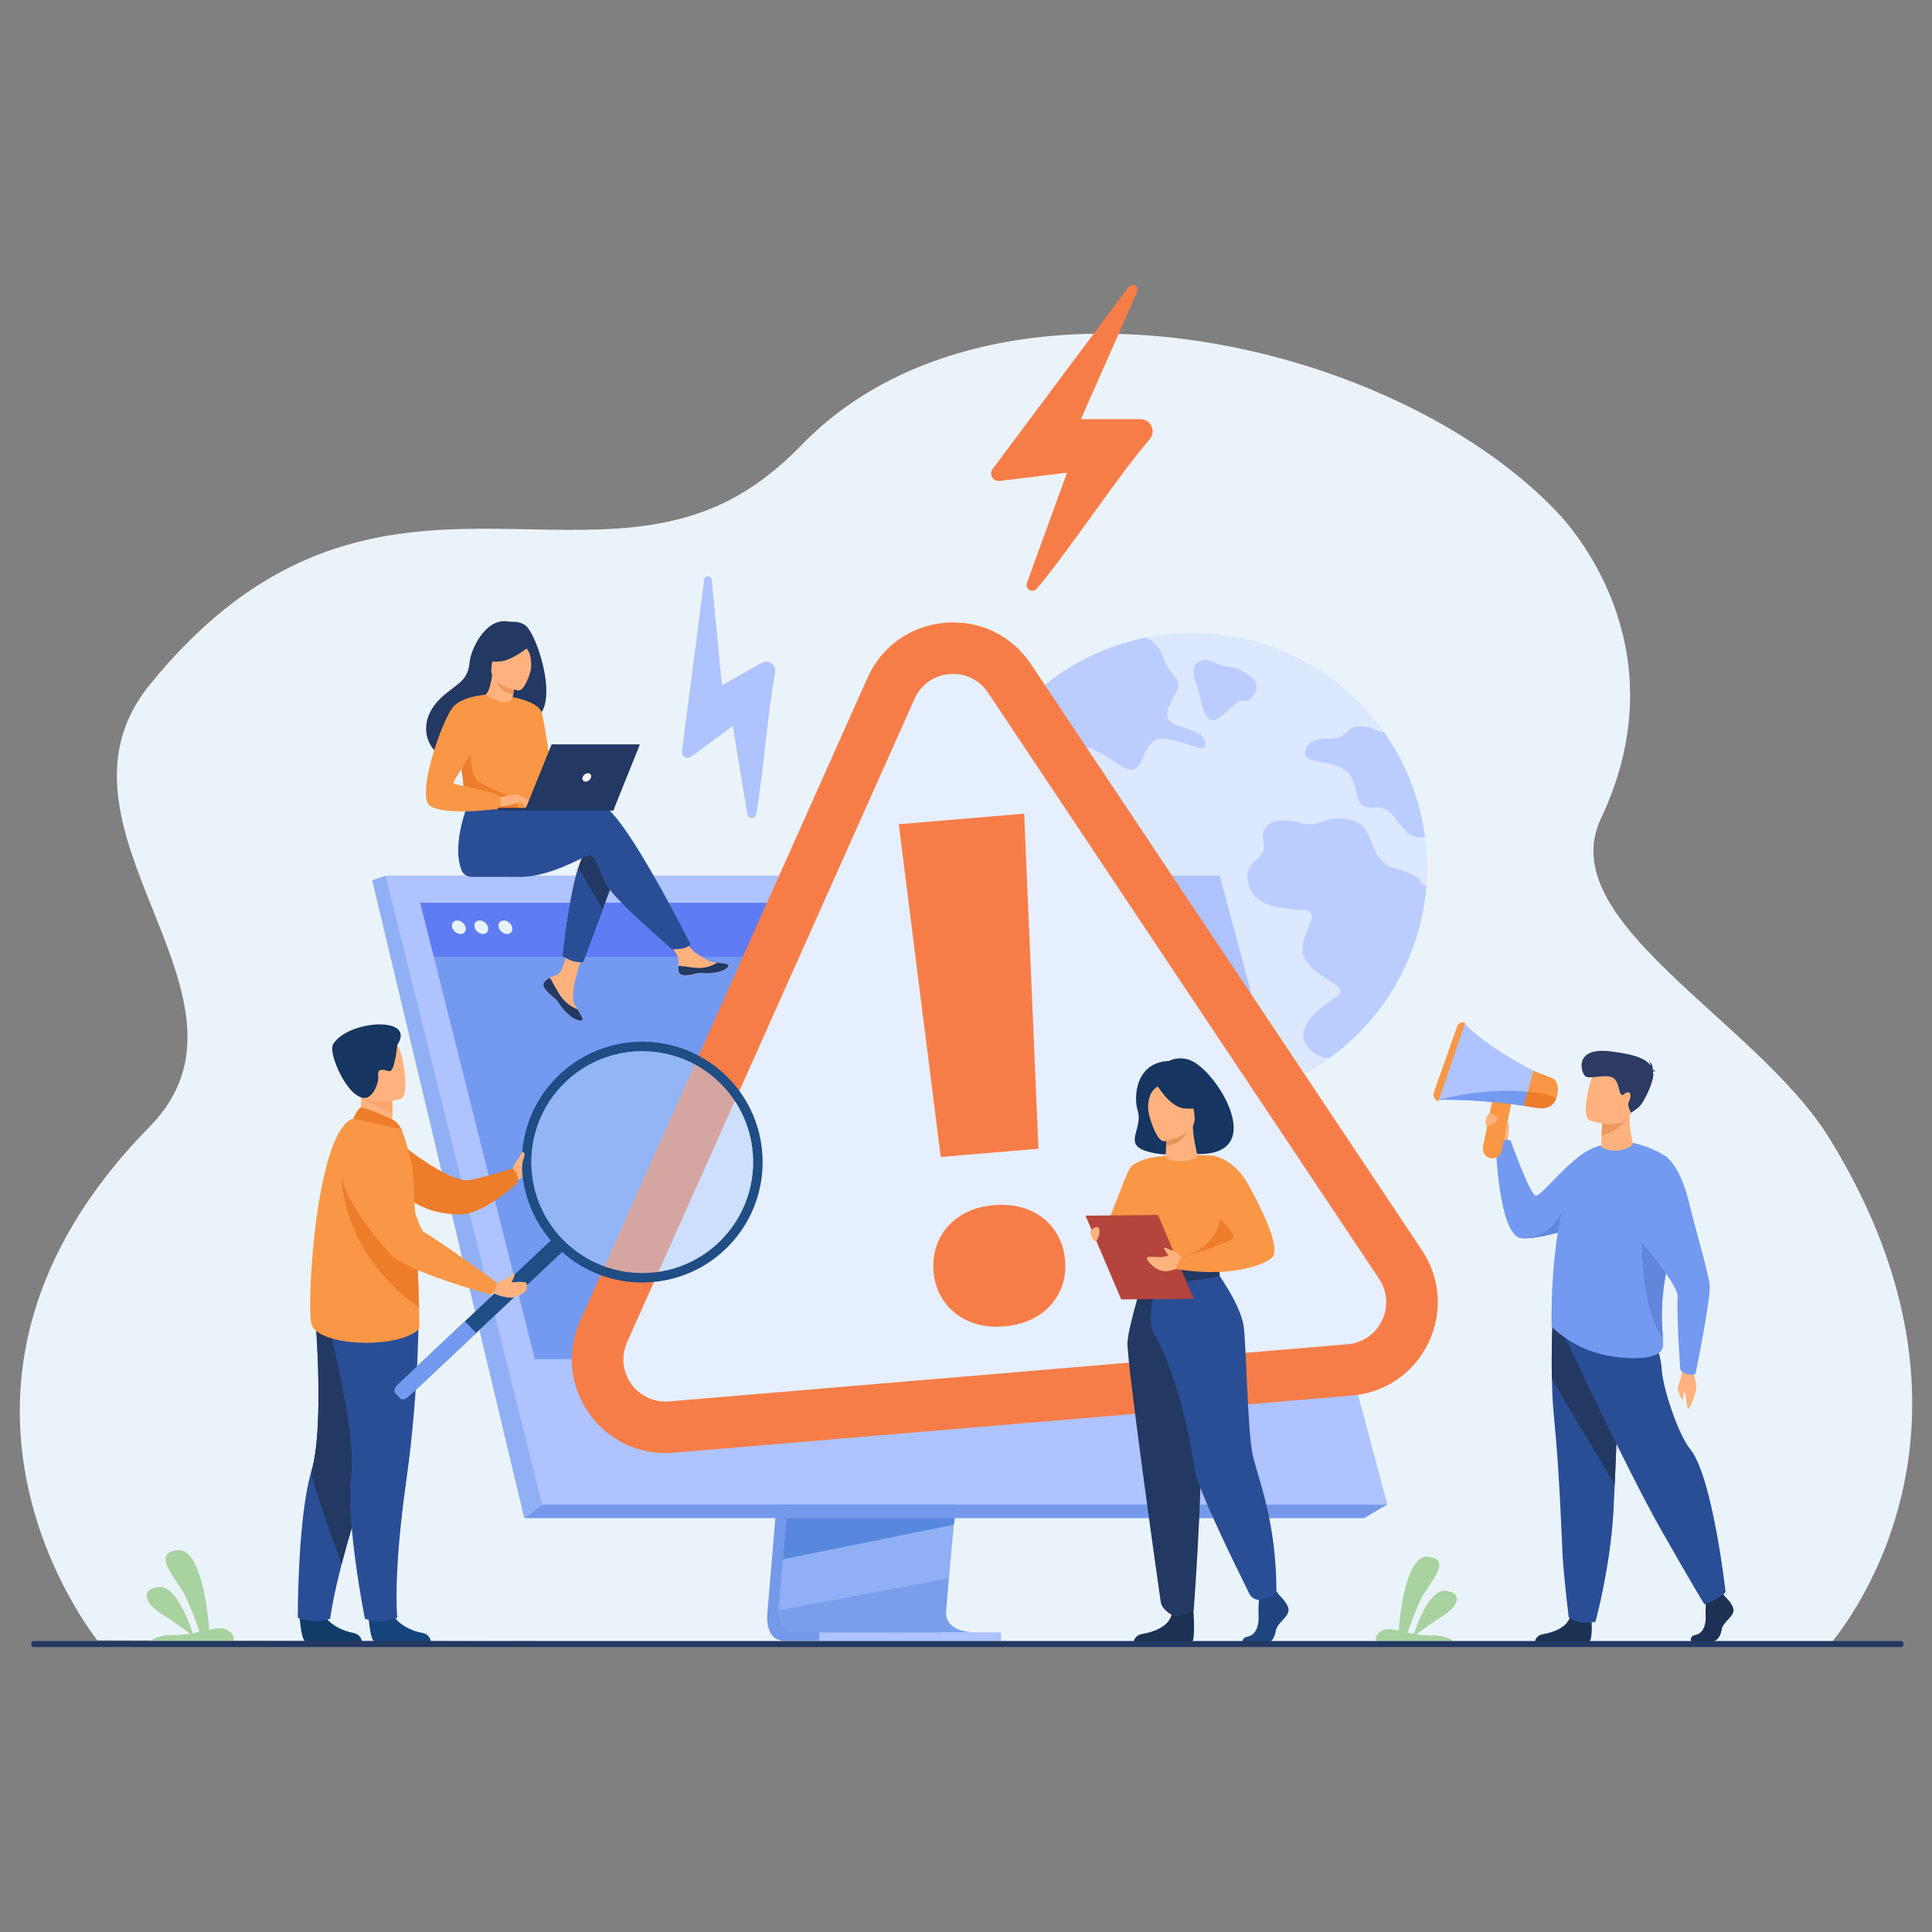 <?xml version="1.0" encoding="utf-8"?>
<!-- Generator: Adobe Illustrator 25.3.1, SVG Export Plug-In . SVG Version: 6.00 Build 0)  -->
<svg version="1.1" id="_x2018_лой_x5F_1" xmlns="http://www.w3.org/2000/svg" xmlns:xlink="http://www.w3.org/1999/xlink"
	 x="0px" y="0px" viewBox="0 0 5000.03 5000.03" style="enable-background:new 0 0 5000.03 5000.03;" xml:space="preserve">
<rect x="0" y="0" width="5000.03" height="5000.03" fill="#808080" stroke="none"/>
<g>
	<path style="fill:#EBF3FA;" d="M4737.5,4254.73c-308.93,0-4485.65-9.02-4485.65-9.52c-1.72-4.05-530.22-651.79,135.26-1329.02
		c329.74-335.56-302.81-770.29,0-1143.55c518.69-639.38,1031.92-279.3,1459.47-459.12c75.54-31.74,151.35-82.83,227.23-161.23
		c42.71-44.08,89.53-82.64,139.64-115.93c7.68-5.12,15.45-10.13,23.29-14.99c30.01-18.61,61.12-35.43,93.17-50.57
		c21.53-10.15,43.45-19.54,65.8-28.17h0.02c35.45-13.7,71.86-25.52,109.05-35.51c52.82-14.2,107.19-24.76,162.65-31.91
		c24.19-3.15,48.58-5.6,73.14-7.46c477.73-35.91,1015.36,166.1,1292.8,461.35c55.86,59.46,309.86,367.09,109.64,789.93
		c-126.42,266.97,403.18,521.94,591.37,826.8C5212.85,3720.92,4741.84,4244.62,4737.5,4254.73z"/>
	<g style="opacity:0.8;">
		<path style="fill:#D7E5FF;" d="M3656.55,2452.66c-12.75,35.07-28.4,68.29-46.6,99.45c-43.68,74.76-101.92,137.61-169.67,186.21
			c-157.42,112.96-366.09,148.79-561.93,77.6c-232.97-84.69-382.6-297.08-398.54-529.43c-2.12-30.62-1.92-61.58,0.77-92.64
			c4.42-52.16,15.75-104.6,34.48-156.13c15.15-41.68,34.4-80.71,57.1-116.74c0.25-0.43,0.52-0.81,0.77-1.23
			c63.04-99.56,152.58-176.44,255.57-224.61c29.21-13.68,59.51-25.04,90.62-33.94c14.83-4.25,29.86-7.93,45.01-11.03
			c106.26-21.87,219.69-15.51,329.15,24.28c14.52,5.28,28.7,11.04,42.54,17.3c19.56,8.79,38.43,18.51,56.59,29.11
			c76.49,44.6,140.5,104.45,189.56,174.11l0.03,0.01c30.58,43.38,55.33,90.54,73.66,140.23c9.63,26.09,17.49,52.87,23.47,80.15
			c3.72,16.98,6.74,34.13,9.01,51.46c5.46,41.63,6.59,84.1,3.16,126.79C3687.04,2346.71,3675.63,2400.16,3656.55,2452.66z"/>
		<g>
			<path style="fill:#AEC3FF;" d="M2984.79,1919.22c-35.89,27.79-26.37,102.16-88.49,60.24c-62.12-41.92-101.12-64.7-118.7-28.13
				c-17.62,36.59,37.44,56.61,22.95,96.46c-14.49,39.86-43.96,44.07-75.03,11.34c-31.1-32.74-31.99-64.23-82.33-63.19
				c-50.34,1.04-71.82-19.66-69.37-57.45c0.42-6.65-0.26-12.41-1.66-17.52c0.25-0.43,0.52-0.81,0.77-1.23
				c63.04-99.56,152.58-176.44,255.57-224.61c29.21-13.68,59.51-25.04,90.62-33.94c14.83-4.25,29.86-7.93,45.01-11.03
				c17.56,7.12,36.37,21.6,46.35,50.63c21.91,63.85,57.45,48.83,27.27,102.32c-30.21,53.48-17.77,66.61,15.18,76.43
				c32.95,9.82,70.93,23.62,65.74,49.68C3113.5,1955.27,3020.68,1891.43,2984.79,1919.22z"/>
			<path style="fill:#AEC3FF;" d="M3656.55,2452.66c-12.75,35.07-28.4,68.29-46.6,99.45c-43.68,74.76-101.92,137.61-169.67,186.21
				c-16.89-0.53-32.25-6.24-45.19-17.81c-60.83-54.34,19.78-112.06,62.23-140.15c42.44-28.08-36.37-37.39-76.1-92.13
				c-39.73-54.73,53.3-128.89-6.48-132.9c-59.78-4-132.51-7.88-144.68-71.93c-12.17-64.05,50.72-50.86,39.71-104.82
				c-11.01-53.96,41.01-64.06,96.66-48.67c55.64,15.39,62.5-25.63,131.47-7c68.97,18.63,36.5,103.52,112.59,124.73
				c76.09,21.21,66.55,37.08,66.55,37.08c5.37,1.79,10.15,4.79,14.28,8.87C3687.04,2346.71,3675.63,2400.16,3656.55,2452.66z"/>
			<path style="fill:#AEC3FF;" d="M3688.16,2166.81c-72.44,7.58-67.54-82.86-129.05-77.5c-62.01,5.4-35.48-38.68-66.17-84.23
				c-30.73-45.53-134.24-20.85-113.2-66.93c21.03-46.05,78.84-10.02,105.93-43.14c27.09-33.12,84.37-1.56,84.37-1.56
				c3.92-0.06,7.93,0.43,11.96,1.51c0,0,0.01-0.03,0.03,0.01c30.58,43.38,55.33,90.54,73.66,140.23
				c9.63,26.09,17.49,52.87,23.47,80.15C3682.87,2132.34,3685.89,2149.48,3688.16,2166.81z"/>
			<path style="fill:#AEC3FF;" d="M3229.09,1814.63c0,0,49.19-34.82,2.94-67.19c-46.25-32.36-51.84-14.04-90.15-32.77
				c-38.32-18.73-65.18,6.42-47.54,50.97c17.65,44.56,18.35,118,57.92,93.37C3191.83,1834.39,3196.1,1806.4,3229.09,1814.63z"/>
		</g>
	</g>
	<path style="fill:#A8D29F;" d="M389.79,4246.95h211.8c11.35-9.63-7.85-31.49-27.92-32.96c-8.72-0.66-19.74,1.16-32.33,3.83
		c-2.91-38.71-19.56-212.74-82.29-205.75c-70.53,7.83,0,76.64,19.94,117.38c14.77,30.17,30.35,73.45,37.47,93.87
		c-5.73,1.24-11.65,2.46-17.71,3.57c-9.35-28.7-44.13-125.26-88.37-119.63c-51.94,6.59-31.06,45.3,5.75,68.28
		c27.01,16.9,60.17,40.92,75.93,52.52c-13.35,2.18-27.29,3.65-41.42,3.32C414.37,4230.51,396.66,4241.2,389.79,4246.95z"/>
	<path style="fill:#A8D29F;" d="M3760.6,4246.95h-196.73c-10.54-8.94,7.3-29.25,25.94-30.62c8.09-0.61,18.33,1.08,30.03,3.55
		c2.71-35.96,18.17-197.6,76.43-191.11c65.51,7.27,0,71.19-18.52,109.03c-13.72,28.03-28.19,68.22-34.81,87.19
		c5.32,1.15,10.83,2.28,16.45,3.32c8.69-26.66,40.99-116.34,82.08-111.12c48.24,6.12,28.85,42.08-5.34,63.42
		c-25.09,15.7-55.89,38.01-70.53,48.78c12.4,2.02,25.34,3.39,38.47,3.08C3737.78,4231.68,3754.23,4241.61,3760.6,4246.95z"/>
	<g>
		<path style="fill:#FFB27D;" d="M3901.1,2957.37c0,0,4.69-46.57-19.67-44.97c-24.36,1.59-30.8,12.76-28.08,21.71
			c2.72,8.95,26.41,38.56,26.41,38.56L3901.1,2957.37z"/>
		<path style="fill:#739AF0;" d="M4280.58,3050.69c0,0-26.96,31.68-84.94,68.24c-5.49,3.47-11.23,6.97-17.29,10.48
			c-22.51,13.12-48.93,26.55-79.43,39.08c-3.36,1.38-7.3,2.91-11.73,4.49c-34.74,12.55-98.67,30.34-138.29,31.93
			c-3.45,0.14-6.72,0.14-9.76,0.02c-60.3-2.43-67.65-236.46-67.65-236.46s6.72-23.42,37.69-17.52c0,0,47.04,132.16,63.9,142.94
			c14.98,9.58,101.05-120.9,175.14-130.03C4198.11,2957.72,4280.58,3050.69,4280.58,3050.69z"/>
		<path style="fill:#1C3154;" d="M4118.59,4191.92c0,0,4.45,51.52-6.44,56.88l-139.37-0.28c0,0,0-16.09,22.38-19.66
			c22.38-3.57,61.71-16.68,68.36-45.87C4070.19,4153.79,4118.59,4191.92,4118.59,4191.92z"/>
		<path style="fill:#2A4E96;" d="M4016.28,3568.41c0.69,33.69,2.3,68.43,5.47,99.66c15.05,148.18,20.34,327.22,22.51,361.74
			c3.75,59.92,15.59,155.65,15.59,155.65s23.48,22.29,69.24,11.65c0,0,37.92-137.87,46.39-283.05c0.13-2.38,0.26-4.78,0.38-7.17
			c0.98-19.19,2.01-41.14,3.06-64.8c6.97-158.51,14.55-393.98,14.55-393.98l-174.88-41.06
			C4018.58,3407.03,4014.56,3484.43,4016.28,3568.41z"/>
		<path style="fill:#233862;" d="M4016.28,3568.41c44.32,76.47,128.8,217.35,162.64,273.67c6.97-158.51,14.55-393.98,14.55-393.98
			l-174.88-41.06C4018.58,3407.03,4014.56,3484.43,4016.28,3568.41z"/>
		<path style="fill:#6385DB;" d="M4087.19,3172.98c-34.74,12.55-98.67,30.34-138.29,31.93c6.06-1.13,50.17-9.87,66.49-29.57
			c17.52-21.17,47.02-78.68,70.49-55.21C4096.93,3131.18,4093.68,3153.01,4087.19,3172.98z"/>
		<path style="fill:#FFB27D;" d="M4381.05,3543.49c0,0,10.85,42.57,9.07,52.03c-1.78,9.46-12.38,41.5-18.98,49.45
			c-6.61,7.95-6.88-34.55-11.27-41.23c-4.4-6.68-2.01,15.87-5.54,17.71c-3.52,1.84-9.39-17.07-12.01-23.78
			c-2.62-6.71,9.39-30.06,10.5-46.79C4353.93,3534.14,4381.05,3543.49,4381.05,3543.49z"/>
		<path style="fill:#1C3154;" d="M4465.76,4133.37c0,0,24.81,22.64,19.96,38.72c-4.84,16.09-27.22,26.81-30.25,46.46
			c-3.03,19.66-15.12,30.38-26.01,30.38c-10.89,0-51.92,0-51.92,0s-8.02-13.83,11.34-18c19.36-4.17,26.66-27.27,25.45-48.71
			c-1.21-21.45,1.81-50.04,1.81-50.04l41.14-9.53L4465.76,4133.37z"/>
		<path style="fill:#2A4E96;" d="M4046.14,3451.68c0,0,163.71,350.28,250.83,503.97c87.12,153.69,114.35,196.58,114.35,196.58
			s49.91-19.66,54.45-33.06c0,0-33.31-296.71-91.66-369.04c-32.97-40.87-71.69-163.52-73.51-206.41
			c-1.82-42.89-40.06-145.26-40.06-145.26L4046.14,3451.68z"/>
		<path style="fill:#739AF0;" d="M4015.64,3433.46c0,0,53.31,57.37,143.89,74.7c39.75,7.61,120.45,14.96,140.46-13.34
			c4.7-6.65,4.74-16.48,3.7-31.85c-2.7-39.93-12.74-117.12,32.6-272.24c4.22-14.43,7.07-28.27,8.72-41.46
			c9.9-79.36,8.82-139.27-60.03-171.27c-103.16-47.96-145.51-8.5-145.51-8.5s-54.87,25.64-79.94,100.36
			C4009.4,3219.32,4015.64,3433.46,4015.64,3433.46z"/>
		<path style="fill:#FFB27D;" d="M4223.05,2964.82c-17.37,12.33-47.92,19.62-77.06,5.05c-2.24-1.12-1.96-16.53-1.4-31.67
			c0.56-14.85,1.96-29.43,1.96-29.43l36.71-24.09l35.03-22.98C4214.09,2940.72,4230.9,2959.21,4223.05,2964.82z"/>
		<path style="fill:#ED985F;" d="M4212.12,2894.32c0,0-23.82,35.75-67.53,43.88c0.56-14.85,2.15-31.21,2.15-31.21l36.52-22.31
			L4212.12,2894.32z"/>
		<path style="fill:#FFB27D;" d="M4113.67,2899.48c0,0,88.81,33.14,108.57-21.58c19.76-54.72,44.53-87.29-11.34-110.77
			c-55.87-23.47-74.48-6.54-85.6,10.12C4114.2,2793.92,4091.08,2889.45,4113.67,2899.48z"/>
		<path style="fill:#2C3A64;" d="M4277.57,2773.29c1.02-0.79,3.09-1.18,7.42-0.57c0,0-2.99-2.81-7.54-3.83
			c0.28-6.12-0.8-17.27-10.53-21.85c0,0,4.92,4.02,4.39,10.48c-9.45-14.52-33.1-28.39-104.53-36.74
			c-94.14-10.99-75.31,54.39-64.71,63.83c10.6,9.45,44.64-3.98,66.65,2.21c22.01,6.19,19.88,39.34,26.59,45.27
			c6.71,5.93,5.27-2.5,16.45-5.11c11.18-2.61,8.8,14.59,3.65,25.06c-5.15,10.47,6.07,27.84,6.07,27.84s0,0,17.28-12.53
			c17.28-12.53,43.55-74.88,39.81-90.02C4278.23,2776,4277.91,2774.65,4277.57,2773.29z"/>
		<path style="fill:#6385DB;" d="M4303.69,3462.97c-2.7-39.93-12.74-117.12,32.6-272.24c4.22-14.43,7.07-28.27,8.72-41.46l-0.01,0
			c-33.69-11.11-95.07,13.6-95.07,13.6S4235.5,3367.91,4303.69,3462.97z"/>
		<path style="fill:#739AF0;" d="M4303.56,2988.37c0,0,41.45,15.08,67.89,124.83c17.47,72.52,49.63,179.1,53.26,212.6
			c3.62,33.49-36.77,229.59-36.77,229.59s-5.7,4.15-19.66,1.36c-13.36-2.67-19.58-11.71-19.58-11.71s-9.66-130.7-7.16-192.41
			c1.04-25.64-118.69-187.77-183.31-208.66C4132.86,3135.76,4303.56,2988.37,4303.56,2988.37z"/>
		<path style="fill:#AEC3FF;" d="M3723.74,2846.29c0,0,119.82-3.41,258.08,22.05l14.44-36.4l15.84-39.88
			c0,0-138.8-59.76-222.24-142.97L3723.74,2846.29z"/>
		<path style="fill:#F99746;" d="M3791.76,2647.16l-68.79,203.06l0,0c-10.06-2.98-15.56-13.78-12.05-23.67l60.54-170.61
			C3774.39,2647.67,3783.73,2643.63,3791.76,2647.16L3791.76,2647.16z"/>
		<path style="fill:#F99746;" d="M3857.42,2997.43L3857.42,2997.43c13.37,2.67,26.51-6.08,29.18-19.46l23.69-118.51
			c2.67-13.38-6.08-26.51-19.46-29.18l0,0c-13.38-2.67-26.51,6.08-29.18,19.46l-23.69,118.51
			C3835.29,2981.63,3844.05,2994.76,3857.42,2997.43z"/>
		<path style="fill:#739AF0;" d="M3723.74,2846.29c0,0,119.82-3.41,258.08,22.05l14.44-36.4
			C3866.35,2805.41,3723.74,2846.29,3723.74,2846.29z"/>
		<path style="fill:#F99746;" d="M3943.59,2861.02l37.44,6.59c-0.57,0.02,34.77,6.88,46.36-24.45c1.06-2.14,1.74-4.26,2.22-6.76
			c9-39.05-12.44-46.24-12.44-46.24l-48.18-18.77l-15.31,54.17c0,0,0,0,0.01,0.19L3943.59,2861.02z"/>
		<path style="fill:#ED7D2B;" d="M3943.59,2861.02l37.44,6.59c-0.57,0.02,34.77,6.88,46.36-24.45
			c-21.18-15.41-73.7-17.61-73.7-17.61s0,0,0.01,0.19L3943.59,2861.02z"/>
		<path style="fill:#FFB27D;" d="M3860.62,2882.67c0,0,18.31,7.3,14.96,15.36c-3.36,8.07-26.65,19.16-30.32,12.79
			C3841.58,2904.46,3849.1,2875.87,3860.62,2882.67z"/>
		<path style="fill:#FFB27D;" d="M3901.45,2950.03c0,0,3.46-18.74,3.67-27.34c0.22-8.61,1.23-15.64-0.8-15.88
			c-2.03-0.24-3.5,1.34-4.32,4.11c-0.83,2.77-4,19.93-4,19.93l1.6,16.57L3901.45,2950.03z"/>
	</g>
	<g>
		<path style="fill:#7599EA;" d="M2089.97,2937.8l-103.76,1233.75c0,0-10.87,74.79,44.76,74.92c91.47,0.22,455.26,0,455.26,0
			s-68.84-15.57-68.01-50.6c0.98-41.29,121.28-1269.75,121.28-1269.75L2089.97,2937.8z"/>
		<path style="fill:#90AFF4;" d="M2520.47,4224.59c-17.99,0.05-370.19,0.65-459.26-0.5c-38.82-0.48-45.62-34.51-45.95-56.54
			c-0.16-10.56,1.18-18.37,1.18-18.37l2.7-32.07l6.88-81.73l6.07-72.21l7.81-92.79l6.57-78.32l73.73-876.67l449.53-11.67
			c0,0-50.66,514.11-86.5,888.33c-4,41.69-7.81,81.68-11.33,118.99c-1.14,11.92-2.23,23.56-3.31,34.91
			c-3.32,35.41-6.36,67.92-9,96.63c-1.39,15.13-2.68,29.19-3.84,42.07c-4.57,50.47-7.25,82.7-7.29,88.82
			c-0.02,3.57,0.29,6.9,0.88,9.99C2456.72,4222.81,2513.72,4224.59,2520.47,4224.59z"/>
		<polygon style="fill:#AEC3FF;" points="998.28,2266.44 1251.03,3281.67 1285.63,3420.71 1403.35,3893.57 3590.34,3893.57 
			3156.45,2266.44 		"/>
		<polygon style="fill:#90AFF4;" points="998.28,2266.44 963.25,2278.11 1356.78,3928.89 1403.35,3893.58 		"/>
		<polygon style="fill:#7599EA;" points="1356.78,3928.89 3530.31,3928.89 3590.33,3893.58 1403.35,3893.58 		"/>
		
			<rect x="2120.06" y="4224.59" transform="matrix(-1 -1.224647e-16 1.224647e-16 -1 4710.719 8471.536)" style="fill:#AEC3FF;" width="470.6" height="22.36"/>
		<polygon style="fill:#5888DD;" points="2471.03,3928.88 2468.6,3945.98 2026.02,4035.39 2032.1,3963.18 2034.99,3928.88 		"/>
		<path style="opacity:0.4;fill:#5888DD;" d="M2520.47,4224.59c-17.99,0.05-370.19,0.65-459.26-0.5
			c-38.82-0.48-45.62-34.51-45.95-56.54l440.49-82.87c-4.57,50.47-7.25,82.7-7.29,88.82c-0.02,3.57,0.29,6.9,0.88,9.99
			C2456.72,4222.81,2513.72,4224.59,2520.47,4224.59z"/>
		<polygon style="fill:#AEC3FF;" points="998.28,2266.44 3156.45,2266.44 3506.62,3574.14 1323.83,3574.14 		"/>
		<polygon style="fill:#739AF0;" points="3404.82,3517.47 1384.12,3517.47 1311.91,3229.82 1283.97,3118.51 1272.58,3073.12 
			1198.37,2777.5 1194.52,2762.12 1155.29,2605.86 1137.74,2535.94 1122.77,2476.3 1087.67,2336.49 3079.25,2336.49 3117.79,2476.3 
			3134.23,2535.94 3153.5,2605.86 3280.48,3066.47 3280.48,3066.49 3291.25,3105.51 3296.25,3123.63 3383.92,3441.62 		"/>
		<polygon style="fill:#607CF4;" points="3117.8,2476.31 1122.77,2476.31 1087.68,2336.49 3079.26,2336.49 		"/>
		<g>
			<path style="fill:#E9F3FE;" d="M1170.07,2399.68c-2.41-9.65,3.47-17.48,13.12-17.48c9.65,0,19.43,7.83,21.84,17.48
				c2.41,9.65-3.47,17.48-13.12,17.48C1182.25,2417.15,1172.47,2409.33,1170.07,2399.68z"/>
			<path style="fill:#E9F3FE;" d="M1228.14,2399.68c-2.41-9.65,3.47-17.48,13.12-17.48c9.65,0,19.43,7.83,21.84,17.48
				s-3.47,17.48-13.12,17.48C1240.33,2417.15,1230.55,2409.33,1228.14,2399.68z"/>
			<path style="fill:#E9F3FE;" d="M1290.68,2399.68c-2.41-9.65,3.47-17.48,13.12-17.48c9.65,0,19.43,7.83,21.84,17.48
				c2.41,9.65-3.47,17.48-13.12,17.48C1302.86,2417.15,1293.09,2409.33,1290.68,2399.68z"/>
		</g>
	</g>
	<path style="fill:#F77D48;" d="M2683.08,1523.63c81.67-95.89,207.62-288.52,292.41-387.17c17.45-20.3,2.95-51.64-23.83-51.64
		h-154.29l145.54-329.09c6.21-14.05-12.93-25.25-22.13-12.94l-351.9,470.99c-10.26,13.74,0.96,33.08,17.98,30.98l174.68-21.51
		l-103.92,285.47C2651.89,1524.46,2672.24,1536.36,2683.08,1523.63z"/>
	<path style="fill:#AEC3FF;" d="M1956.64,2107.71c18.37-94.24,29.97-269.29,49.39-366.52c4-20.01-17.36-35.4-35.14-25.38
		l-102.48,57.71l-26.43-273.01c-1.13-11.66-18.03-11.93-19.54-0.31l-57.55,444.45c-1.68,12.97,13.01,21.61,23.53,13.85l107.97-79.63
		l37.76,228.48C1936.23,2119.92,1954.2,2120.22,1956.64,2107.71z"/>
	<g>
		<path style="fill:#E6EFFF;" d="M3493.1,3545.3l-1755.83,147.93c-133.32,11.23-229.8-124.69-175.22-246.84l743.88-1664.81
			c56.43-126.3,229.9-140.92,306.67-25.84l1011.95,1516.88C3698.8,3383.92,3626.42,3534.07,3493.1,3545.3z"/>
		<g>
			<path style="fill:#F77D48;" d="M3498.69,3611.72l-1755.83,147.93c-86.35,7.28-167.86-30.57-218.02-101.24
				c-50.16-70.66-59-160.09-23.65-239.21l743.88-1664.81c36.55-81.81,111.68-135.14,200.97-142.66
				c89.29-7.52,172.28,32.49,222,107.03l1011.95,1516.88c48.1,72.09,54.34,161.73,16.71,239.79
				C3659.06,3553.49,3585.04,3604.44,3498.69,3611.72z M2457.23,1744.56c-40.19,3.39-74,27.39-90.45,64.21l-743.89,1664.82
				c-15.91,35.61-11.93,75.86,10.64,107.67c22.58,31.8,59.26,48.84,98.13,45.56l1755.83-147.93c38.87-3.28,72.19-26.21,89.12-61.34
				c16.94-35.14,14.12-75.48-7.52-107.93L2557.15,1792.73C2534.77,1759.18,2497.42,1741.18,2457.23,1744.56z"/>
		</g>
		<g>
			<g>
				<path style="fill:#F77D48;" d="M2416.09,3290.6c-1.91-22.63,0.36-43.88,6.83-63.77c6.45-19.87,16.48-37.47,30.05-52.77
					c13.57-15.29,30.38-27.76,50.44-37.4c20.05-9.62,43.08-15.54,69.08-17.73c25.98-2.19,49.86-0.22,71.6,5.88
					c21.74,6.12,40.58,15.58,56.52,28.39c15.94,12.82,28.75,28.49,38.45,47c9.69,18.52,15.5,39.1,17.41,61.72
					c1.91,22.63-0.39,43.72-6.88,63.25c-6.49,19.55-16.52,36.97-30.09,52.26c-13.57,15.31-30.56,27.79-50.97,37.44
					c-20.41,9.65-43.62,15.59-69.61,17.78c-26,2.19-49.7,0.2-71.07-5.93c-21.4-6.13-40.05-15.61-55.99-28.43
					c-15.94-12.8-28.75-28.29-38.41-46.49C2423.78,3333.64,2418,3313.23,2416.09,3290.6z M2687.55,2972.96l-252.91,21.31
					L2326,2133.11l324.57-27.35L2687.55,2972.96z"/>
			</g>
		</g>
	</g>
	<g>
		<path style="fill:#FFB27D;" d="M1325.79,3025.76c0,0,5.51-12.38,9.07-18.25c3.57-5.86,18.8-23.04,21.39-19.15
			c2.59,3.89,12.96,30.07,7.45,37.4c-5.51,7.33,0.36,20.08-27.05,27.8L1325.79,3025.76z"/>
		<path style="fill:#ED7D2B;" d="M1021.26,2947.58c0,0,140.28,117.1,194.97,106.25c42.77-8.48,110.39-29.93,110.39-29.93
			s17.85,16.98,12.8,37.32c0,0-86.15,81.06-147.52,81.58c-95.93,0.82-141.18-47.54-141.18-47.54L1021.26,2947.58z"/>
		<path style="fill:#113C68;" d="M775.25,4182.67c0,0,4.07,65.69,16.78,66.63c1.69,0.13,64.46,0.13,64.46,0.13l80.13-0.46
			c0,0-0.52-19.31-23.95-23.39c-23.42-4.08-62.62-20.54-76.81-51.5C820.93,4141.51,775.25,4182.67,775.25,4182.67z"/>
		<path style="fill:#2A4E96;" d="M770.63,4187.23c0,0,24.36,8.15,43.38,8.15c21.21,0,40.49-5.78,40.49-5.78s4.59-44.35,29.82-142.06
			c13.23-51.22,32.13-117.07,59.01-198.9c74.32-226.15,96.93-358.45,98.99-370.98c0.11-0.66,0.15-0.99,0.15-0.99l-0.24-0.11
			l-228.5-100.33c0,0,28.24,311.69-7.79,431.32c-5.05,16.72-9.37,36.21-13.08,57.32C770.1,3994.83,770.63,4187.23,770.63,4187.23z"
			/>
		<path style="fill:#233862;" d="M884.32,4047.54c13.23-51.22,32.13-117.07,59.01-198.9c74.32-226.15,96.93-358.45,98.99-370.98
			c-0.02-0.37-0.04-0.72-0.09-1.1l-228.5-100.33c0,0,28.24,311.69-7.79,431.32C800.89,3824.29,884.32,4047.54,884.32,4047.54z"/>
		<path style="fill:#15447C;" d="M953.72,4182.67c0,0,4.07,65.69,16.78,66.63c1.69,0.13,64.46,0.13,64.46,0.13l80.13-0.46
			c0,0-0.53-19.31-23.95-23.39c-23.42-4.08-62.62-20.54-76.81-51.5C999.4,4141.51,953.72,4182.67,953.72,4182.67z"/>
		<path style="fill:#2A4E96;" d="M1083.27,3383.59c0,0,2.97,201.98-31.98,449.97s-23.1,353.26-23.1,353.26s-24.01,7.78-33.7,8.57
			c-24.69,2.01-50-5.79-50-5.79s-50.02-248.08-35.68-372.21s-68.49-425.93-68.49-425.93L1083.27,3383.59z"/>
		<path style="fill:#FFB27D;" d="M921.24,2910.94l44.6,29.25l40.63-11.49c7.43-10.59,9.39-31.02,9.5-48.71
			c0.11-17.56-1.59-32.44-1.59-32.44l-60.18-26.56l-22.45-9.89c0.07,0.35,1.75,18.43,1.99,21.08
			C937.93,2879.07,921.24,2910.94,921.24,2910.94z"/>
		<path style="fill:#F99746;" d="M1084.29,3439.74c-55.52,53.6-265.62,44.59-278.57-14.47c-12.93-59.06,14.12-502.74,108.96-530.61
			c19.68-5.78,124.89,28.22,124.89,28.22s16.51,43.19,27.34,98.17c2.1,10.7,8.23,124.08,12.83,230.16
			c2.14,49.61,3.95,97.63,4.88,132.79C1085.44,3416.93,1085.48,3438.57,1084.29,3439.74z"/>
		<path style="fill:#FCA56B;" d="M938.24,2833c12.21,20.64,55.04,38.71,77.74,46.98c0.11-17.56-1.59-32.44-1.59-32.44l-60.18-26.56
			C940.9,2820.81,932.8,2823.79,938.24,2833z"/>
		<path style="fill:#FFB27D;" d="M1037.08,2843.88c0,0-96.96,30.25-114.87-30.42c-17.91-60.67-42.48-97.63,18.67-119.51
			c61.15-21.88,80.06-2.29,90.97,16.5C1042.75,2729.26,1061.84,2834.45,1037.08,2843.88z"/>
		<path style="fill:#163560;" d="M1028.04,2704.61c0,0-6.18,70.6-20.78,67.54c-14.6-3.07-30.67-9.62-28.54,11.66
			c2.14,21.28-14.2,57.77-35.25,57.68c-45.15-0.19-94.22-116.05-81.85-138.03C897.28,2640.07,1079.59,2627.28,1028.04,2704.61z"/>
		<path style="fill:#ED7D2B;" d="M1013.78,2896.19c-1.25-0.53-72.18-32.34-80.48-29.61c-8.3,2.74-18.63,28.07-18.63,28.07
			l124.89,28.24C1039.56,2922.89,1029.73,2902.9,1013.78,2896.19z"/>
		<g>
			<path style="fill:#1F4D84;" d="M1455.36,3239.8l-397.6,374.35c-7.79,7.34-17.62,9.67-21.84,5.2l-13.42-14.26
				c-4.22-4.48-1.29-14.15,6.5-21.49l397.6-374.35c7.79-7.34,17.62-9.67,21.84-5.2l13.42,14.26
				C1466.08,3222.79,1463.15,3232.46,1455.36,3239.8z"/>
			<path style="fill:#739AF0;" d="M1232.23,3449.88l-174.48,164.27c-7.79,7.34-17.62,9.67-21.84,5.2l-13.42-14.26
				c-4.22-4.48-1.29-14.15,6.5-21.49l174.48-164.27L1232.23,3449.88z"/>
			<path style="fill:#1F4D84;" d="M1363.97,3098.46c15.27,50.3,43.53,97.42,84.58,136.04c125.36,117.93,322.6,111.9,440.52-13.43
				c116.38-123.72,112.05-317.37-8.56-435.79c-1.59-1.59-3.23-3.17-4.89-4.72c-125.33-117.93-322.55-111.94-440.48,13.41
				C1355.8,2878.28,1332.54,2995.12,1363.97,3098.46z M1453.05,2810.83c68.63-72.95,166.42-102.03,258.25-86.13
				c53.51,9.26,104.98,33.77,147.48,73.76c115.46,108.62,120.99,290.27,12.36,405.73c-39.99,42.51-89.86,70.09-142.68,82.61
				c-90.71,21.47-190.1-1.57-263.05-70.22C1349.95,3107.96,1344.4,2926.31,1453.05,2810.83z"/>
			<g style="opacity:0.5;">
				<path style="fill:#B3CFF9;" d="M1871.15,3204.2c-39.99,42.51-89.87,70.1-142.69,82.62c-90.7,21.46-190.09-1.59-263.05-70.24
					c-115.46-108.62-121-290.28-12.36-405.75c68.63-72.95,166.42-102.02,258.25-86.12c53.51,9.25,104.99,33.77,147.48,73.75
					C1974.23,2907.09,1979.77,3088.74,1871.15,3204.2z"/>
			</g>
		</g>
		<path style="fill:#ED7D2B;" d="M1084.6,3384c-219.08-156.11-200.87-364.43-200.87-364.43c80.07,45.16,159.53,145.02,195.99,231.64
			C1081.86,3300.81,1083.67,3348.84,1084.6,3384z"/>
		<g>
			<path style="fill:#FFB27D;" d="M1300.83,3312.9c15.45-3.56,25.83-15.24,27.98-17.28c0,0,6.59,0.45-1.08,14.5
				c-0.64,1.18-2.07,4.2-3.14,6.33c-0.44,0.88,0.17,1.89,1.15,1.96c8.92,0.68,17.88-2.85,35.05,0.73c2.37,0.49,3.06,6.17,2.97,8.59
				c-0.15,4.09,0.14,8.68-4.62,14.96c-2.77,3.65-10.49,7.58-27.68,14.5c-6.55,2.64-25.28,0.65-42.83-5.38l-14.03-6.49l4.35-26.07
				l3.52,0.74C1288.06,3321.17,1294.99,3314.33,1300.83,3312.9z"/>
			<path style="fill:#F99746;" d="M951.72,2922.89c0,0-196.85,37.48,57.92,322.55c40.74,45.59,260.88,104.95,260.88,104.95
				s22.33-18.99,11.07-34.38c0,0-151.57-110.07-184.92-127.56c-15-7.87-58.23-175.68-82.68-216.09
				C989.53,2931.94,951.72,2922.89,951.72,2922.89z"/>
		</g>
		<path style="fill:#FFB27D;" d="M1331.12,3029.22c0,0,6.44-12.3,7.7-18.8c1.26-6.49,9.36-25.42,12.7-28.75
			c1.34-1.34,5.75,0.39,6.27,6.13c0.23,2.5-1,7.04-3.16,12.45c-3.52,8.81-2.94,20.76-4.17,24.74
			C1347.41,3034.91,1331.12,3029.22,1331.12,3029.22z"/>
	</g>
	<g>
		<g>
			<path style="fill:#FFB27D;" d="M1409.46,2540.81c-3.35,3.83-3.78,8.12-2.12,12.7c0,0.02,0.01,0.05,0.03,0.06
				c3.06,8.47,13.18,17.92,24.93,27.37c1.5,1.21,2.84,2.32,4,3.34c0.31,0.27,0.61,0.54,0.9,0.81c0.24,0.21,0.46,0.43,0.69,0.62
				c10.96,10.11,6.83,12.42,26.52,32.94c22.45,23.37,37.91,23.8,42.31,21.67c3.72-1.81-3.83-14.21-12.21-28.14
				c-0.41-0.67-0.8-1.35-1.22-2.03c-1.12-1.85-2.22-3.73-3.33-5.59c-9.81-16.77-7.29-24.63-4.95-49.58
				c1.9-20.27,31.58-113.24,31.58-113.24l-43.03-7.43c0,0-12.98,74.04-27.27,85.43c-7.64,6.07-16.18,6.15-23.52,10.65
				c-0.52,0.31-1.03,0.64-1.53,0.97C1417.07,2534.12,1412.82,2536.97,1409.46,2540.81z"/>
			<path style="fill:#233862;" d="M1409.46,2540.81c-3.35,3.83-3.78,8.12-2.12,12.7c0,0.02,0.01,0.05,0.03,0.06
				c3.75,8.46,13.61,17.87,24.97,27.28c1.48,1.23,2.79,2.37,3.96,3.42c0.31,0.27,0.61,0.54,0.9,0.81c0.24,0.21,0.46,0.43,0.69,0.62
				c10.96,10.11,6.83,12.42,26.52,32.94c22.45,23.37,37.91,23.8,42.31,21.67c3.72-1.81-3.83-14.21-12.21-28.14
				c-4.37-1.6-24.67-9.86-40.02-29.51c-13.02-16.63-21.86-37.83-30.73-50.84c-0.98-0.18-1.55-0.29-2.53-0.47
				C1417.07,2534.12,1412.82,2536.97,1409.46,2540.81z"/>
			<path style="fill:#FFB27D;" d="M1756.48,2514.05c2.65,13.28,21.59,11.08,42.74,5.91c21.16-5.16,16.13,0.98,46.24-2.34
				c30.11-3.32,39.23-14.55,40.15-19.02c0.82-3.97-14.05-5.38-30.01-7.22c-2.01-0.22-4.02-0.47-6.04-0.72
				c-18.01-2.27-31.2-13.9-47.57-23.45c-15.5-9.05-38.62-45.9-38.62-45.9l-41.29,3.26c0,0,21.66,32.92,30.03,47.23
				c4.93,8.42,4.66,19.55,4.04,28.14C1755.84,2504.6,1755.53,2509.37,1756.48,2514.05z"/>
			<path style="fill:#233862;" d="M1799.22,2519.97c21.16-5.16,16.13,0.98,46.24-2.34c30.11-3.32,39.23-14.55,40.15-19.02
				c0.82-3.97-14.05-5.38-30.01-7.22l-0.15,0.31c0,0-18.06,12.8-43.12,13.39c-20.43,0.49-42.06-5.37-56.17-5.15
				c-0.32,4.67-0.63,9.44,0.31,14.12C1759.13,2527.34,1778.06,2525.13,1799.22,2519.97z"/>
			<path style="fill:#233862;" d="M1598.33,2249.98l-38.63,103.85l-50.44,135.6c0,0-13.68,1.32-26.77-2.46
				c-12.06-3.49-25.89-12.61-25.89-12.61s14.04-145.61,40.17-229.19c6.7-21.45,14.2-38.81,22.48-48.57
				C1559.73,2148.8,1598.33,2249.98,1598.33,2249.98z"/>
			<path style="fill:#2A4E96;" d="M1559.15,2085.02c-21.97-7.09-79.3-0.14-141.48,11.1c-17.18,3.1-34.5-4.75-43.54-19.68l0,0
				l-156.48-12.28c0,0-51.68,114.5-23.43,187.47c4.15,10.73,13.27,17.42,27.34,17.65c0.01,0.01-0.01-0.01,0,0
				c0,0,94.56,0.16,124.81,0.17c77.82,0.03,164.72-53.44,175.96-55.68c18.4-3.67,25.74,33.12,44.12,71.76
				c18.38,38.64,172.86,171.14,172.86,171.14s23.75,0.24,33.56-3.43c10.55-3.95,14.41-9.09,14.41-9.09
				S1616.17,2103.43,1559.15,2085.02z"/>
			<path style="fill:#233862;" d="M1357.65,1616.9c-11.62-6.92-22.95-7.98-29.89-7.79c-4.83,0.14-9.65-0.18-14.43-0.88
				c-59.72-8.78-95.72,77.96-97.84,104.17c-3.89,48.12-29.35,55.45-65.19,85.58c-71.87,60.41-50.83,130.64-11.55,156.74
				c23.57,15.66,65.12,0.02,65.12,0.02c0.59,0.41,113.66-63.16,169.39-93.82C1456.82,1849.08,1391.21,1636.89,1357.65,1616.9z"/>
			<path style="fill:#FFB27D;" d="M1326.58,1834.79c0.25,0.16-27.42,9.59-45.92,1.4c-17.4-7.7-30.57-36.33-30.31-36.35
				c7.92-0.36,16.61-7.28,23.32-52.69l3.37,1.21l56.67,20.41c0,0-4.11,18.18-6.77,35.5
				C1324.69,1818.81,1323.48,1832.74,1326.58,1834.79z"/>
			<path style="fill:#ED975D;" d="M1333.7,1768.78c0,0-2.27,9.81-5.57,28.14c-32.55-5.87-46.52-30.95-51.1-48.55L1333.7,1768.78z"/>
			<path style="fill:#FFB27D;" d="M1342.14,1786.83c0,0-77.54-10.43-70.3-58.62c7.24-48.19,2.11-81.99,51.92-77.36
				c49.81,4.62,56.65,24.45,58.14,41.13C1383.4,1708.64,1362.49,1788.3,1342.14,1786.83z"/>
			<path style="fill:#233862;" d="M1379.09,1665.56c0,0-49.65,42.76-83.42,46.2c-33.77,3.44-46.54-7.41-46.54-7.41
				s19.91-16.52,31.89-43.18c3.53-7.86,11-13.25,19.58-13.99C1324.7,1645.11,1370.41,1644.17,1379.09,1665.56z"/>
			<path style="fill:#233862;" d="M1348.06,1661.71c0,0,16.6,16.06,21.83,27.97c5.04,11.49,6.55,38.98,2.52,49.9
				c0,0,25.89-50.3,11.25-74.75C1368.14,1638.91,1348.06,1661.71,1348.06,1661.71z"/>
			<path style="fill:#F99746;" d="M1391.83,1949.04c-2.4,156.96-0.69,124.16-17.86,139.05c-4.14,3.58-15.77,5.72-31.08,6.72
				c-48.13,3.18-132.74-4.78-135.95-13.68c-11.09-30.78-3.25-40.34-12.5-87.46c-0.96-5.01-2.16-10.44-3.56-16.34
				c-7.71-32.37-15.22-43.38,12.19-95.36c24.86-47.09,50.69-85.3,53.01-83.92c65.54,38.94,70.84,6.23,70.84,6.23
				S1393.01,1872.48,1391.83,1949.04z"/>
			<path style="fill:#2A4E96;" d="M1559.7,2353.83l-50.44,135.6c0,0-13.68,1.32-26.77-2.46c-12.06-3.49-25.89-12.61-25.89-12.61
				s14.04-145.61,40.17-229.19L1559.7,2353.83z"/>
			<path style="fill:#F99746;" d="M1326.93,1804.27c0,0,67.45,11.46,75.36,40.5c7.91,29.04,33.92,205.33,33.92,205.33
				s-19.03,18.57-34.86,2.72c-15.84-15.85-49.8-164.95-49.8-164.95L1326.93,1804.27z"/>
			<path style="fill:#ED7D2B;" d="M1342.89,2094.82c-48.13,3.18-132.74-4.78-135.95-13.68c-11.09-30.78-3.25-40.34-12.5-87.46
				l23.24-65.36c0,0-3.86,72.79,17.6,91.95c21.44,19.15,87.88,36.99,98.31,52.99C1338.62,2080.93,1341.93,2088.64,1342.89,2094.82z"
				/>
			<path style="fill:#FFB27D;" d="M1287.76,2064.18c0,0,47.49-10.56,55.15-6.34c7.66,4.22,26.38,19.57,28.72,24.91
				c2.34,5.34-17.06-4.06-23.37-5.75c-4.09-1.1-14.85,2.64-20.17,4.41c-22.41,7.46-36.14,3.62-36.14,3.62L1287.76,2064.18z"/>
			<path style="fill:#F99746;" d="M1256.05,1798.02c0,0-63.76,3.91-85.84,34.68c-31.08,43.32-92.78,227.98-57.47,252.62
				c39.77,27.75,181.04,7.32,181.04,7.32s4.71-21.97-1.83-32.6c-6.54-10.63-112.82-27.84-117.73-32.74
				c-4.9-4.91,61.35-95.64,61.36-110.36S1256.05,1798.02,1256.05,1798.02z"/>
			<path style="fill:#FFB27D;" d="M1345.2,2071.06c0,0,9.95,12.84,13.21,14.37c3.26,1.53,5.37,1.15,5.37,1.15l-6.7-12.07
				L1345.2,2071.06z"/>
			<path style="fill:#FFB27D;" d="M1342.91,2057.84l28.92,14.06c0,0-1.23,2.01-4.79,1.85c-3.56-0.16-12.55-3.45-12.55-3.45
				L1342.91,2057.84z"/>
		</g>
		<polygon style="fill:#233862;" points="1589.9,2090.95 1287.75,2090.85 1287.75,2097.52 1587.22,2097.62 		"/>
		<polygon style="fill:#233862;" points="1358.4,2097.54 1587.22,2097.62 1656.11,1926.48 1427.65,1926.4 		"/>
		<path style="fill:#FFFFFF;" d="M1529.49,2012.02c1.73-6.02-1.75-10.9-7.77-10.9c-6.02,0-12.3,4.87-14.02,10.89
			c-1.73,6.02,1.75,10.89,7.77,10.9C1521.48,2022.91,1527.76,2018.03,1529.49,2012.02z"/>
	</g>
	<g>
		<path style="fill:#163560;" d="M3078.06,2743.02c-30.83-10.24-52.17,2.68-52.17,2.68c-88.75,3.65-92.05,94.62-81.63,128.47
			c14.63,47.55-37.14,85.04,20.28,104.29c66.63,22.33,122.54-4.16,118.72,7.34C3293.97,3002.4,3148.17,2766.3,3078.06,2743.02z"/>
		<path style="fill:#F99746;" d="M2986.01,3185.48c0,0-8.43,16.7-23.73,35.89c-18.44,23.09-115.2-31.72-106.87-35.89
			c8.34-4.17,56.96-144.25,68.54-161.86c11.59-17.6,51.04-26.74,51.04-26.74L2986.01,3185.48z"/>
		<path style="fill:#1F447F;" d="M3312.56,4130.3c0,0,26.71,24.37,21.5,41.69c-5.21,17.32-29.31,28.86-32.57,50.03
			c-3.26,21.17-16.28,32.71-28.01,32.71c-11.73,0-55.9,0-55.9,0s-8.63-14.9,12.22-19.39c20.85-4.49,28.7-29.36,27.4-52.45
			s1.95-53.88,1.95-53.88l44.3-10.26L3312.56,4130.3z"/>
		<path style="fill:#1C3154;" d="M3086.5,4140.65c0,0,9.61,103.26-2.12,109.03l-150.06-0.31c0,0,0-17.32,24.1-21.17
			c24.1-3.85,66.44-17.96,73.61-49.39C3039.2,4147.38,3086.5,4140.65,3086.5,4140.65z"/>
		<path style="fill:#F99746;" d="M3201.94,3115.83c0,0,2.24,31.53,0,69.36c-1.49,25.08-26.85,58.67-30.45,66.98
			c-9.03,20.84-19.21,24.23-19.21,24.23l-78.79,19.31l-27.7,6.78l-87.36-26.09c0,0-39.79-111.06-23.81-173.58
			c15.98-62.52,40.39-105.94,40.39-105.94s59.37-13.35,164.11-5.92L3201.94,3115.83z"/>
		<path style="fill:#ED7D2B;" d="M3209.44,3186.07c-1.49,25.08-34.36,57.79-37.96,66.1c-9.03,20.84-19.21,24.23-19.21,24.23
			l-78.79,19.31l-14.23-40.77c0,0,115.12-30.24,96.6-136.79L3209.44,3186.07z"/>
		<path style="fill:#233862;" d="M2963.97,3293.26c0,0-43.26,134.66-46.04,180.51c-2.78,45.85,82.7,651.31,86.14,672.44
			c3.24,19.91,27.97,32.61,27.97,32.61s11.37,6.71,27.6,2.13c22.52-6.36,29.64-13.97,29.64-13.97s33.67-431.81,12.84-586.06
			c-20.84-154.25-21.09-287.65-21.09-287.65H2963.97z"/>
		<path style="fill:#2A4E96;" d="M3147.27,3289.24c0,0,65.99,88.55,72.15,148.4c6.15,59.86,9.65,270.11,22.76,328.46
			s61.26,170.65,61.26,352.65c0,0-5,10.43-20.46,15.99c-4.94,1.78-11.57,3.5-18,4.98c-12.75,2.92-25.82-3.31-31.64-15.02
			c-32.56-65.55-136.27-276.98-141.58-320.86c-3.76-31.06-36.51-236.61-107.94-357.23c-17.15-28.96,10.53-144.11,10.53-144.11
			L3147.27,3289.24z"/>
		<path style="fill:#233862;" d="M2957.06,3272.47c0,0,17.37,13.74,51.87,14.43c41.21,0.83,143.33-10.51,143.33-10.51
			s4.54,12.68,4.35,26.06c0,0-124.72,31.46-196.99,4.59C2959.63,3307.05,2950.31,3289.52,2957.06,3272.47z"/>
		<g>
			<path style="fill:#FFFFFF;" d="M2999.04,3322.42c-10.37,0-18.81-9.55-18.81-21.28c0-11.74,8.44-21.28,18.81-21.28
				c10.37,0,18.81,9.55,18.81,21.28C3017.85,3312.87,3009.41,3322.42,2999.04,3322.42z M2999.04,3286.08
				c-6.93,0-12.57,6.75-12.57,15.05c0,8.3,5.64,15.05,12.57,15.05s12.57-6.75,12.57-15.05
				C3011.62,3292.83,3005.98,3286.08,2999.04,3286.08z"/>
		</g>
		<polygon style="fill:#B5453C;" points="3089.15,3361.13 2901.69,3362.89 2809.44,3146.1 2996.9,3144.35 		"/>
		<path style="fill:#FFB27D;" d="M3064.63,3263.17l-13.74-16.89c0,0-9.3-8.29-16.05-9.7c-6.75-1.41-21-9.63-22.38-7.31
			c-1.38,2.31,10.95,18.83,10.95,18.83l0.62,0.09c-14.15,10.64-49.89,1.25-54.29,5.59c-5.35,5.26,7.36,16.64,14.17,23.03
			c6.82,6.39,26.31,17.04,41.5,12.31c11.11-3.46,28.59-6.98,28.59-6.98L3064.63,3263.17z"/>
		<path style="fill:#FFB27D;" d="M2823.55,3184.24c0,0,11.78-13.39,19.28-6.96c7.5,6.43-1.96,38.02-9.1,34.81
			C2826.58,3208.87,2819.44,3188.16,2823.55,3184.24z"/>
		<path style="fill:#F99746;" d="M3139.1,2990.96c0,0,53.66,5.92,92.17,75.89c30.37,55.18,82.29,156.9,62.69,185.63
			c-8.6,12.62-91.04,57.5-250.04,31.85c0,0,2.5-20.08,15.33-29.39c0,0,133.81-42.96,133.58-51.51
			c-0.43-16.17-18.08-30.14-92.83-104.9C3079.69,3078.2,3139.1,2990.96,3139.1,2990.96z"/>
		<path style="fill:#FFB27D;" d="M3097.8,2993.8c1.84-2.48-0.53-10.36-3.48-25.04c-2.67-13.3-7.2-33.87-7.1-57.01l-3.96,0.66
			l-66.51,11.19c0,0,1.51,17.78,1.56,34.54c0,0.14,0,0.28,0,0.42c0.08,14.55-3.93,36.54,0.98,39.41
			C3044.5,3012.73,3090.71,3003.32,3097.8,2993.8z"/>
		<path style="fill:#E8945B;" d="M3016.75,2923.6c0,0,1.32,25.08,1.37,41.83c37.22-0.89,57.08-37.03,65.14-53.02L3016.75,2923.6z"/>
		<path style="fill:#FFB27D;" d="M3012.74,2953.5c0,0,87.19-12.42,78.62-66.6c-8.57-54.18-3.09-92.27-59.12-86.63
			c-56.03,5.64-63.55,28.02-65.09,46.8C2965.61,2865.85,2989.84,2955.34,3012.74,2953.5z"/>
		<path style="fill:#163560;" d="M2992.42,2805.26c0,0,33.93,59.76,71.97,63.33c38.04,3.57,52.33-8.74,52.33-8.74
			s-31.57-17.8-43.58-55.74C3073.14,2804.11,3005.56,2772.15,2992.42,2805.26z"/>
		<path style="fill:#163560;" d="M2999.15,2809.48c0,0-16.6,9.41-21.82,23.45c-5.1,13.73-8.5,31.37-3.83,51.6
			c0,0-24.82-40.34-8.55-67.98C2982.19,2787.23,2999.15,2809.48,2999.15,2809.48z"/>
	</g>
	<path style="fill:#233862;" d="M4920.11,4262.52H86.97c-3.32,0-6.04-2.72-6.04-6.04v-3.48c0-3.32,2.72-6.04,6.04-6.04h4833.14
		c3.32,0,6.04,2.72,6.04,6.04v3.48C4926.15,4259.8,4923.43,4262.52,4920.11,4262.52z"/>
</g>
</svg>
